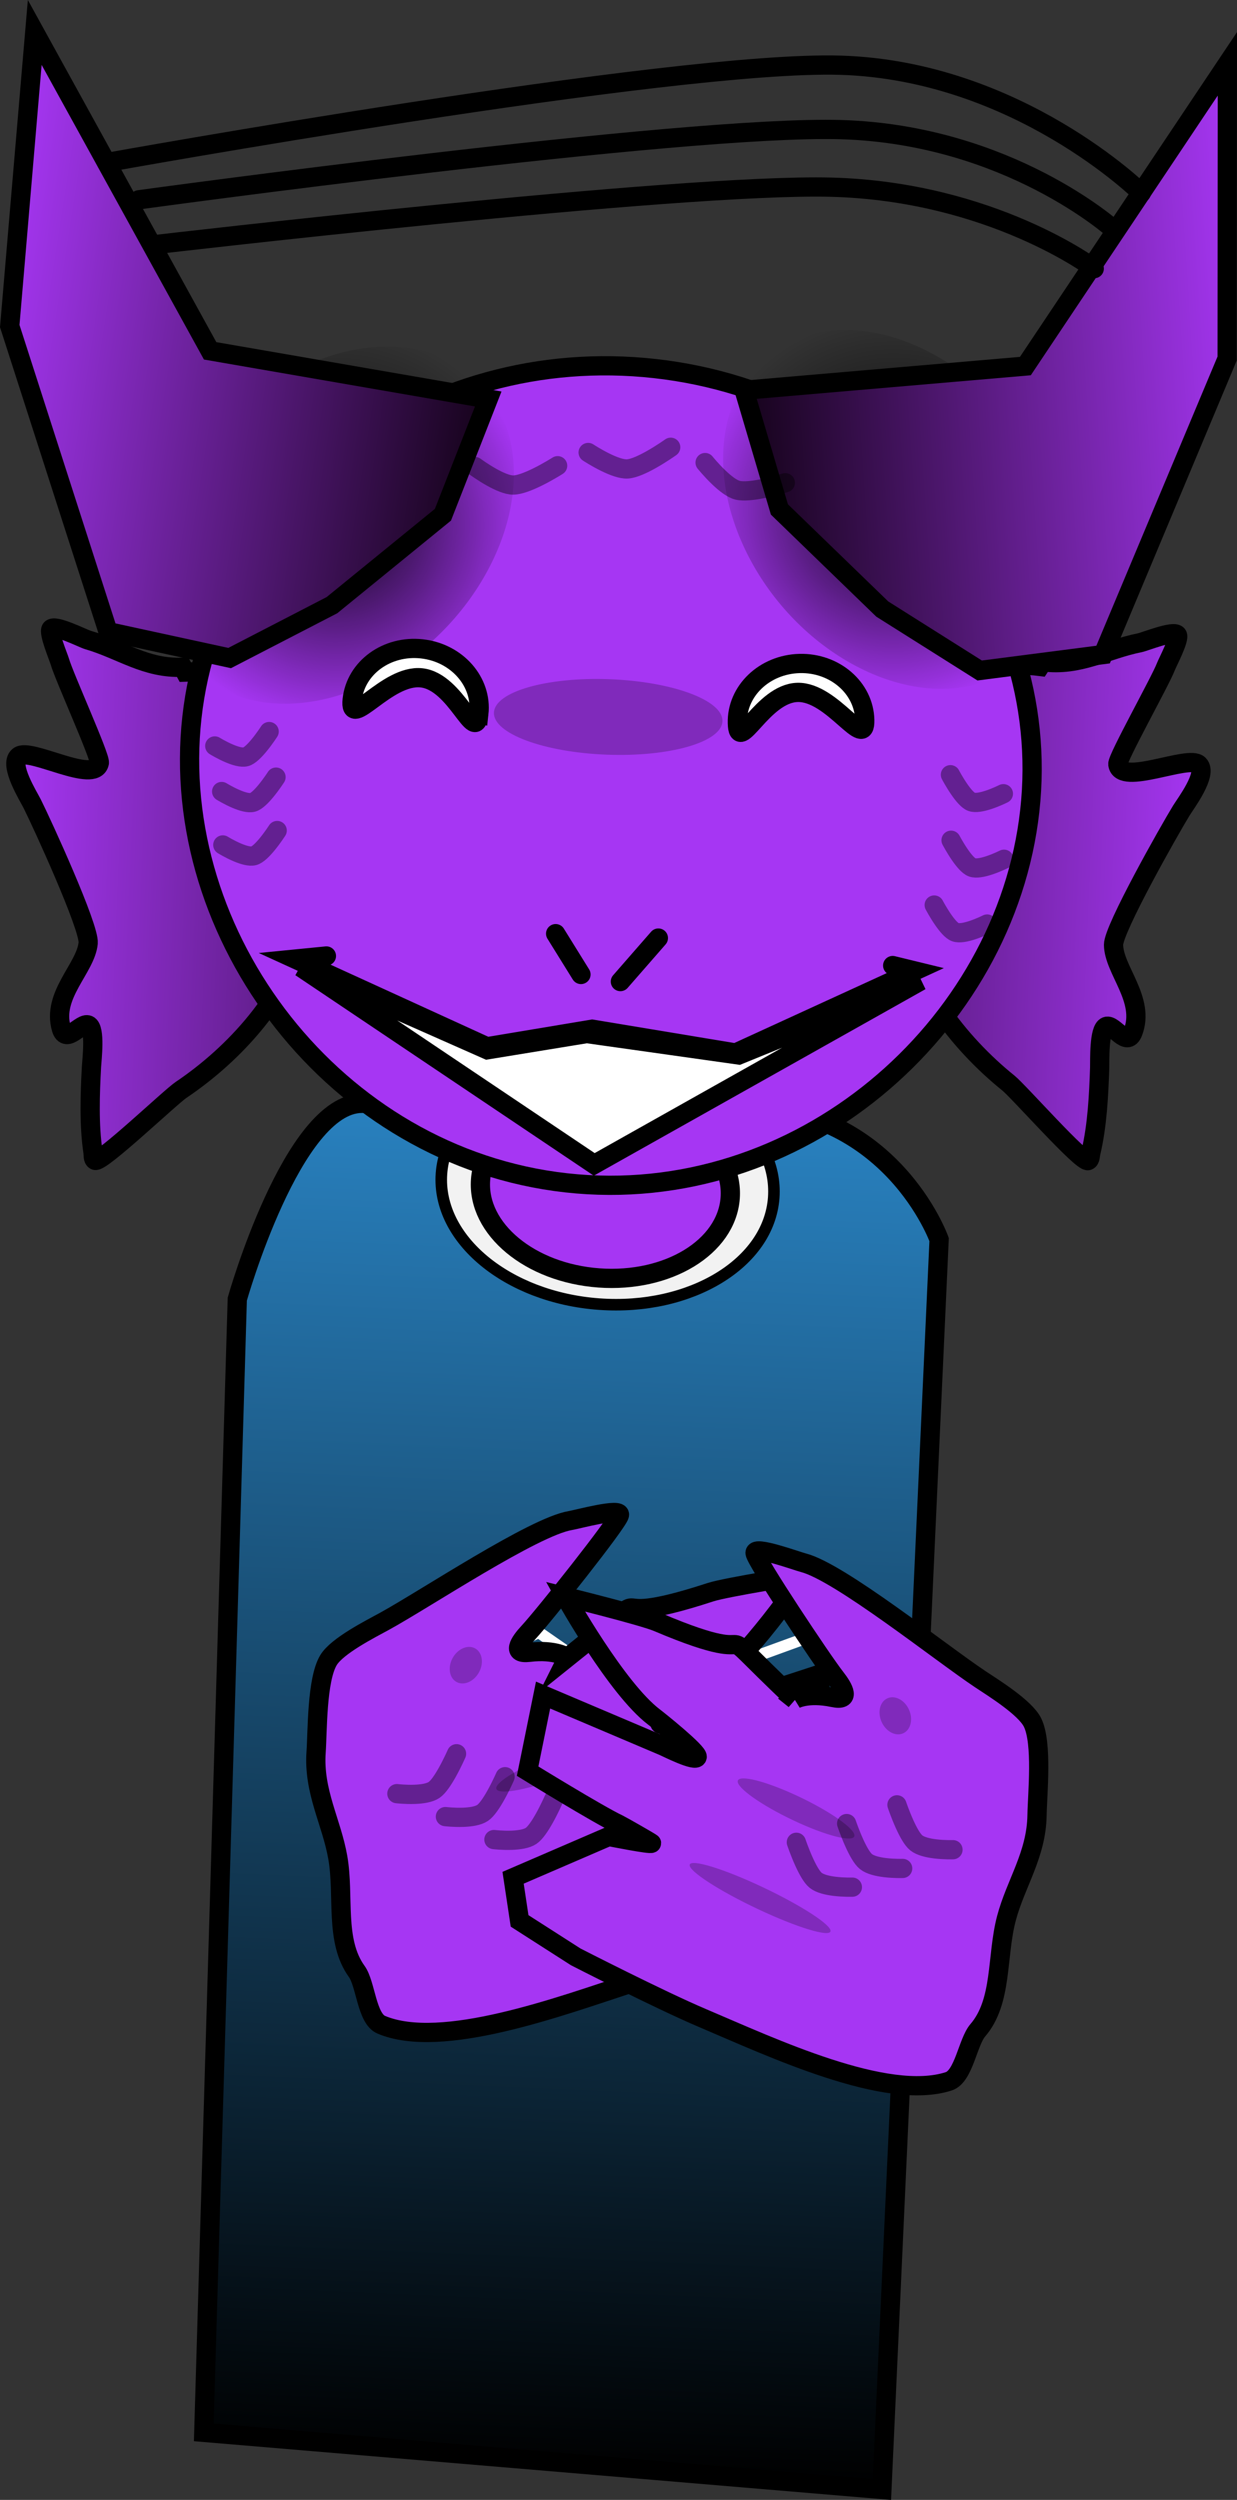 <svg version="1.1" xmlns="http://www.w3.org/2000/svg" xmlns:xlink="http://www.w3.org/1999/xlink" width="160.749" height="324.765" viewBox="0,0,160.749,324.765"><rect x="0" y="0" width="160.749" height="324.765" fill="#333333" stroke="none"/><defs><linearGradient x1="336.121" y1="169.603" x2="328.464" y2="348.283" gradientUnits="userSpaceOnUse" id="color-1"><stop offset="0" stop-color="#2982c1"/><stop offset="1" stop-color="#000000"/></linearGradient><linearGradient x1="414.09" y1="143.712" x2="374.655" y2="142.022" gradientUnits="userSpaceOnUse" id="color-2"><stop offset="0" stop-color="#a636f3"/><stop offset="1" stop-color="#581b7d"/></linearGradient><linearGradient x1="260.084" y1="142.607" x2="299.519" y2="144.296" gradientUnits="userSpaceOnUse" id="color-3"><stop offset="0" stop-color="#a636f3"/><stop offset="1" stop-color="#581b7d"/></linearGradient><radialGradient cx="302.399" cy="95.022" r="25.844" gradientUnits="userSpaceOnUse" id="color-4"><stop offset="0" stop-color="#000000" stop-opacity="0.925"/><stop offset="1" stop-color="#000000" stop-opacity="0"/></radialGradient><linearGradient x1="257.416" y1="68.791" x2="322.16" y2="78.79" gradientUnits="userSpaceOnUse" id="color-5"><stop offset="0" stop-color="#a636f3"/><stop offset="1" stop-color="#16031b"/></linearGradient><radialGradient cx="374.822" cy="92.976" r="25.356" gradientUnits="userSpaceOnUse" id="color-6"><stop offset="0" stop-color="#000000" stop-opacity="0.925"/><stop offset="1" stop-color="#000000" stop-opacity="0"/></radialGradient><linearGradient x1="420.814" y1="73.232" x2="355.452" y2="77.655" gradientUnits="userSpaceOnUse" id="color-7"><stop offset="0" stop-color="#a636f3"/><stop offset="1" stop-color="#16031b"/></linearGradient></defs><g transform="translate(-258.737,-26.796)"><g stroke-miterlimit="10"><path d="M285.22,342.788l4.352,-147.224c0,0 7.178,-25.414 16.194,-25.433c8.953,-0.019 30.158,0.332 48.695,0.293c20.105,-0.043 26.315,17.406 26.315,17.406l-7.435,162.378z" fill="url(#color-1)" stroke="#000000" stroke-width="2.5" stroke-linecap="butt"/><path d="M359.284,182.389c-0.617,8.501 -10.783,14.69 -22.706,13.824c-11.923,-0.866 -21.088,-8.459 -20.471,-16.959c0.617,-8.501 10.783,-14.69 22.706,-13.824c11.923,0.866 21.088,8.459 20.471,16.959z" fill="#f2f2f2" stroke="#000000" stroke-width="1.5" stroke-linecap="butt"/><path d="M353.626,182.427c-0.464,6.387 -8.101,11.037 -17.059,10.386c-8.958,-0.65 -15.844,-6.355 -15.38,-12.742c0.464,-6.387 8.101,-11.037 17.059,-10.386c8.958,0.65 15.844,6.355 15.38,12.742z" fill="#a636f3" stroke="#000000" stroke-width="2.5" stroke-linecap="butt"/><path d="M394.276,112.774c4.769,0.623 8.155,-1.595 12.565,-2.475c0.672,-0.134 4.416,-1.656 4.889,-1.027c0.365,0.485 -1.286,3.599 -1.492,4.146c-0.704,1.859 -6.326,11.875 -6.237,12.656c0.328,2.882 9.19,-1.255 10.517,0.05c1.215,1.195 -1.736,5.105 -2.276,5.987c-1.528,2.496 -8.813,15.361 -8.799,17.417c0.023,3.272 4.163,7.112 2.525,11.366c-0.804,2.088 -2.49,-1.105 -3.459,-0.76c-0.987,0.351 -0.841,4.499 -0.87,5.371c-0.116,3.555 -0.312,7.533 -1.143,11.026c-0.086,0.36 -0.051,0.912 -0.366,1.043c-0.786,0.326 -9.009,-8.995 -10.347,-10.074c-6.513,-5.25 -12.752,-13.263 -14.365,-22.565c-2.436,-14.052 2.932,-33.593 18.465,-31.566z" fill="url(#color-2)" stroke="#000000" stroke-width="2.5" stroke-linecap="round"/><path d="M282.812,114.104c15.65,-0.69 19.326,19.238 15.697,33.03c-2.402,9.129 -9.305,16.58 -16.243,21.253c-1.425,0.96 -10.416,9.544 -11.171,9.152c-0.303,-0.157 -0.221,-0.705 -0.275,-1.071c-0.529,-3.551 -0.384,-7.531 -0.195,-11.083c0.046,-0.872 0.547,-4.992 -0.407,-5.426c-0.936,-0.426 -2.89,2.611 -3.511,0.462c-1.268,-4.379 3.186,-7.851 3.488,-11.109c0.19,-2.047 -5.967,-15.489 -7.277,-18.106c-0.463,-0.925 -3.069,-5.073 -1.755,-6.16c1.433,-1.187 9.91,3.694 10.483,0.85c0.155,-0.771 -4.589,-11.231 -5.132,-13.143c-0.159,-0.562 -1.537,-3.807 -1.132,-4.258c0.525,-0.586 4.125,1.251 4.783,1.442c4.319,1.254 7.503,3.753 12.307,3.54z" fill="url(#color-3)" stroke="#000000" stroke-width="2.5" stroke-linecap="round"/><path d="M392.558,132.123c-3.159,28.379 -30.169,51.684 -60.236,48.337c-30.067,-3.347 -51.805,-32.079 -48.646,-60.458c3.159,-28.379 30.094,-48.671 60.161,-45.325c30.067,3.347 51.88,29.066 48.721,57.445z" fill="#a636f3" stroke="#000000" stroke-width="2.5" stroke-linecap="butt"/><path d="M352.621,120.495c-0.102,2.707 -6.833,4.65 -15.033,4.341c-8.2,-0.31 -14.765,-2.755 -14.663,-5.462c0.102,-2.707 6.833,-4.65 15.033,-4.341c8.2,0.31 14.765,2.755 14.663,5.462z" fill-opacity="0.231" fill="#000000" stroke="none" stroke-width="0" stroke-linecap="butt"/><path d="M306.748,115.575c-12.537,5.938 -24.647,1.55 -27.048,-9.801c-2.402,-11.351 5.814,-25.366 18.351,-31.304c12.537,-5.938 24.647,-1.55 27.048,9.801c2.402,11.351 -5.814,25.366 -18.351,31.304z" fill="url(#color-4)" stroke="#000000" stroke-width="0" stroke-linecap="butt"/><path d="M316.298,93.665l-14.425,11.749l-13.294,6.87l-15.804,-3.434l-12.771,-39.697l3.247,-38.142l22.794,41.363l36.14,6.255z" fill="url(#color-5)" stroke="#000000" stroke-width="2.5" stroke-linecap="round"/><path d="M353.535,80.56c3.3,-10.894 15.506,-14.167 27.263,-7.31c11.757,6.857 18.612,21.247 15.311,32.141c-3.3,10.894 -15.506,14.167 -27.263,7.31c-11.757,-6.857 -18.612,-21.247 -15.311,-32.141z" fill="url(#color-6)" stroke="#000000" stroke-width="0" stroke-linecap="butt"/><path d="M355.441,77.494l36.543,-3.141l26.249,-39.261l-0.028,38.28l-16.12,38.459l-16.039,2.069l-12.658,-7.982l-13.367,-12.94z" fill="url(#color-7)" stroke="#000000" stroke-width="2.5" stroke-linecap="round"/><path d="M331.202,87.298c0,0 -1.238,0.791 -2.653,1.485c-1.097,0.538 -2.299,1.018 -3.113,1.026c-0.758,0.007 -1.826,-0.467 -2.779,-0.996c-1.192,-0.662 -2.204,-1.41 -2.204,-1.41" fill="none" stroke-opacity="0.404" stroke="#000000" stroke-width="2.5" stroke-linecap="round"/><path d="M360.789,89.51c0,0 -1.398,0.452 -2.942,0.765c-1.197,0.243 -2.482,0.403 -3.271,0.204c-0.735,-0.185 -1.648,-0.914 -2.436,-1.667c-0.985,-0.942 -1.775,-1.922 -1.775,-1.922" fill="none" stroke-opacity="0.404" stroke="#000000" stroke-width="2.5" stroke-linecap="round"/><path d="M345.896,84.9c0,0 -1.194,0.856 -2.57,1.625c-1.066,0.596 -2.241,1.139 -3.054,1.191c-0.756,0.048 -1.848,-0.369 -2.828,-0.846c-1.225,-0.597 -2.276,-1.29 -2.276,-1.29" fill="none" stroke-opacity="0.404" stroke="#000000" stroke-width="2.5" stroke-linecap="round"/><path d="M389.127,129.908c0,0 -0.934,0.472 -1.964,0.807c-0.798,0.26 -1.653,0.438 -2.174,0.251c-0.485,-0.174 -1.081,-0.89 -1.593,-1.631c-0.64,-0.927 -1.15,-1.895 -1.15,-1.895" fill="none" stroke-opacity="0.404" stroke="#000000" stroke-width="2.5" stroke-linecap="round"/><path d="M389.209,138.421c0,0 -0.934,0.472 -1.964,0.807c-0.798,0.26 -1.653,0.438 -2.174,0.251c-0.485,-0.174 -1.081,-0.89 -1.593,-1.631c-0.64,-0.927 -1.15,-1.895 -1.15,-1.895" fill="none" stroke-opacity="0.404" stroke="#000000" stroke-width="2.5" stroke-linecap="round"/><path d="M387.018,146.837c0,0 -0.934,0.472 -1.964,0.807c-0.798,0.26 -1.653,0.438 -2.174,0.251c-0.485,-0.174 -1.081,-0.89 -1.593,-1.631c-0.64,-0.927 -1.15,-1.895 -1.15,-1.895" fill="none" stroke-opacity="0.404" stroke="#000000" stroke-width="2.5" stroke-linecap="round"/><path d="M293.712,121.833c0,0 -0.591,0.921 -1.308,1.79c-0.574,0.695 -1.228,1.357 -1.726,1.489c-0.535,0.142 -1.372,-0.109 -2.144,-0.436c-0.997,-0.422 -1.887,-0.972 -1.887,-0.972" fill="none" stroke-opacity="0.404" stroke="#000000" stroke-width="2.5" stroke-linecap="round"/><path d="M294.606,127.752c0,0 -0.591,0.921 -1.308,1.79c-0.574,0.695 -1.228,1.357 -1.726,1.489c-0.535,0.142 -1.372,-0.109 -2.144,-0.436c-0.997,-0.422 -1.887,-0.972 -1.887,-0.972" fill="none" stroke-opacity="0.404" stroke="#000000" stroke-width="2.5" stroke-linecap="round"/><path d="M294.757,134.691c0,0 -0.591,0.921 -1.308,1.79c-0.574,0.695 -1.228,1.357 -1.726,1.489c-0.535,0.142 -1.372,-0.109 -2.144,-0.436c-0.997,-0.422 -1.887,-0.972 -1.887,-0.972" fill="none" stroke-opacity="0.404" stroke="#000000" stroke-width="2.5" stroke-linecap="round"/><path d="M334.235,153.391l-3.292,-5.303" fill="none" stroke="#000000" stroke-width="2.5" stroke-linecap="round"/><path d="M339.357,154.314l4.935,-5.654" fill="none" stroke="#000000" stroke-width="2.5" stroke-linecap="round"/><path d="M374.741,152.23l2.858,0.696l-23.271,10.665l-18.638,-3.093l-13.671,2.282l-24.925,-11.392l4.06,-0.4" fill="none" stroke="#000000" stroke-width="2.5" stroke-linecap="round"/><path d="M272.591,47.91c0,0 73.606,-13.281 95.331,-12.642c23.02,0.676 39.129,16.592 39.129,16.592" fill="none" stroke="#000000" stroke-width="2.5" stroke-linecap="round"/><path d="M276.785,52.75c0,0 70.871,-9.738 91.303,-9.113c21.722,0.665 35.394,12.989 35.394,12.989" fill="none" stroke="#000000" stroke-width="2.5" stroke-linecap="round"/><path d="M279.125,58.546c0,0 67.96,-7.941 87.594,-7.434c20.891,0.54 34.215,10.583 34.215,10.583" fill="none" stroke="#000000" stroke-width="2.5" stroke-linecap="round"/><path d="M304.964,242.949l24.304,-11.037l19.021,13.22l15.255,-5.549" fill="none" stroke="#ffffff" stroke-width="1.5" stroke-linecap="round"/><path d="M304.448,249.89l24.304,-11.037l19.021,13.22l15.255,-5.549" fill="none" stroke="#ffffff" stroke-width="1.5" stroke-linecap="round"/><path d="M303.62,256.492l24.304,-11.037l19.021,13.22l15.255,-5.549" fill="none" stroke="#ffffff" stroke-width="1.5" stroke-linecap="round"/><g><path d="M332.478,242.136c14.253,-11.397 1.64,-2.962 18.59,-8.497c2.026,-0.662 12.253,-2.275 12.253,-2.275c0,0 -7.644,11.33 -12.831,14.603c-0.666,0.42 -6.119,4.069 -6.022,4.682c0.113,0.714 4.015,-0.87 4.532,-1.039c1.947,-0.635 16.108,-5.26 16.108,-5.26l1.155,10.023c0,0 -9.707,4.881 -12.361,5.854c-0.366,0.134 -4.481,2.034 -4.485,2.091c-0.014,0.238 5.615,-0.394 5.615,-0.394l11.926,6.408l-1.321,5.511l-7.667,4.031c0,0 -11.277,4.611 -17.128,6.522c-9.277,3.03 -24.726,8.759 -32.562,5.434c-1.896,-0.804 -2.015,-5.301 -3.184,-6.92c-2.9,-4.017 -1.584,-9.76 -2.464,-14.808c-0.806,-4.623 -3.181,-8.542 -2.817,-13.7c0.187,-2.655 0.071,-9.392 1.612,-11.94c1.13,-1.868 5.467,-4.049 7.274,-5.04c5.347,-2.933 19.389,-12.292 24.147,-13.088c0.976,-0.163 6.599,-1.708 6.388,-0.723c-0.22,1.032 -9.883,13.173 -11.8,15.228c-1.215,1.303 -2.256,2.892 0.095,2.608c3.457,-0.418 4.947,0.689 4.947,0.689z" fill="#a636f3" stroke="#000000" stroke-width="2.5" stroke-linecap="round"/><path d="M338.946,253.305c0.098,0.876 -3.34,2.89 -7.68,4.499c-4.34,1.609 -7.938,2.204 -8.036,1.328c-0.098,-0.876 3.34,-2.89 7.68,-4.499c4.34,-1.609 7.938,-2.204 8.036,-1.328z" fill-opacity="0.231" fill="#000000" stroke="none" stroke-width="0" stroke-linecap="butt"/><path d="M344.24,264.692c0.09,0.803 -4.085,3.029 -9.326,4.972c-5.241,1.943 -9.562,2.868 -9.652,2.065c-0.09,-0.803 4.085,-3.029 9.326,-4.972c5.241,-1.943 9.562,-2.868 9.652,-2.065z" fill-opacity="0.231" fill="#000000" stroke="none" stroke-width="0" stroke-linecap="butt"/><path d="M321.345,242.351c0.139,1.241 -0.677,2.591 -1.823,3.016c-1.146,0.425 -2.189,-0.236 -2.328,-1.477c-0.139,-1.241 0.677,-2.591 1.823,-3.016c1.146,-0.425 2.189,0.236 2.328,1.477z" fill-opacity="0.231" fill="#000000" stroke="none" stroke-width="0" stroke-linecap="butt"/><path d="M318.065,254.626c0,0 -0.523,1.2 -1.199,2.407c-0.54,0.965 -1.178,1.936 -1.725,2.301c-0.587,0.393 -1.582,0.533 -2.517,0.567c-1.206,0.044 -2.312,-0.09 -2.312,-0.09" fill="none" stroke-opacity="0.404" stroke="#000000" stroke-width="2.5" stroke-linecap="round"/><path d="M324.371,257.608c0,0 -0.523,1.2 -1.199,2.407c-0.54,0.965 -1.178,1.936 -1.725,2.301c-0.587,0.393 -1.582,0.533 -2.517,0.567c-1.206,0.044 -2.312,-0.09 -2.312,-0.09" fill="none" stroke-opacity="0.404" stroke="#000000" stroke-width="2.5" stroke-linecap="round"/><path d="M330.676,260.591c0,0 -0.523,1.2 -1.199,2.407c-0.54,0.965 -1.178,1.936 -1.725,2.301c-0.587,0.393 -1.582,0.533 -2.517,0.567c-1.206,0.044 -2.312,-0.09 -2.312,-0.09" fill="none" stroke-opacity="0.404" stroke="#000000" stroke-width="2.5" stroke-linecap="round"/></g><path d="M322.062,163.177l12.927,-2.11l19.741,2.784l23.664,-9.643l-42.438,23.854l-38.138,-25.612z" fill="#ffffff" stroke="#000000" stroke-width="2.5" stroke-linecap="round"/><path d="M320.964,119.504c-0.461,4.141 -2.901,-4.143 -7.446,-4.648c-4.545,-0.506 -9.473,6.957 -9.012,2.816c0.461,-4.141 4.519,-7.088 9.064,-6.582c4.545,0.506 7.856,4.273 7.395,8.414z" fill="#ffffff" stroke="#000000" stroke-width="2.5" stroke-linecap="butt"/><path d="M354.558,120.74c-0.105,-4.165 3.516,-7.635 8.087,-7.75c4.572,-0.115 8.363,3.168 8.468,7.333c0.105,4.165 -4.167,-3.692 -8.738,-3.577c-4.572,0.115 -7.712,8.16 -7.817,3.994z" fill="#ffffff" stroke="#000000" stroke-width="2.5" stroke-linecap="butt"/><g><path d="M362.006,247.587c0,0 1.579,-0.975 4.987,-0.263c2.318,0.484 1.417,-1.188 0.318,-2.59c-1.734,-2.211 -10.323,-15.135 -10.454,-16.181c-0.125,-1 5.345,1.02 6.303,1.266c4.673,1.2 17.863,11.726 22.939,15.106c1.716,1.143 5.851,3.686 6.816,5.644c1.317,2.671 0.625,9.373 0.585,12.034c-0.078,5.171 -2.78,8.872 -3.978,13.409c-1.309,4.954 -0.49,10.789 -3.722,14.543c-1.303,1.514 -1.807,5.983 -3.764,6.622c-8.091,2.642 -22.994,-4.388 -31.977,-8.2c-5.666,-2.404 -16.507,-7.963 -16.507,-7.963l-7.294,-4.672l-0.844,-5.604l12.431,-5.364c0,0 5.555,1.111 5.561,0.873c0.001,-0.058 -3.936,-2.302 -4.289,-2.467c-2.562,-1.197 -11.815,-6.89 -11.815,-6.89l2.008,-9.887c0,0 13.713,5.82 15.599,6.619c0.501,0.212 4.253,2.125 4.427,1.423c0.149,-0.603 -4.972,-4.705 -5.6,-5.18c-4.889,-3.705 -11.535,-15.648 -11.535,-15.648c0,0 10.051,2.482 12.013,3.315c16.415,6.966 4.569,-2.518 17.795,10.057z" fill="#a636f3" stroke="#000000" stroke-width="2.5" stroke-linecap="round"/><path d="M362.5,260.172c4.186,1.974 7.44,4.276 7.267,5.14c-0.173,0.864 -3.707,-0.036 -7.893,-2.011c-4.186,-1.974 -7.44,-4.276 -7.267,-5.14c0.173,-0.864 3.707,0.036 7.893,2.011z" fill-opacity="0.231" fill="#000000" stroke="none" stroke-width="0" stroke-linecap="butt"/><path d="M357.798,271.937c5.055,2.384 9.025,4.959 8.866,5.751c-0.159,0.792 -4.385,-0.499 -9.44,-2.883c-5.055,-2.384 -9.025,-4.959 -8.866,-5.751c0.158,-0.792 4.385,0.499 9.44,2.883z" fill-opacity="0.231" fill="#000000" stroke="none" stroke-width="0" stroke-linecap="butt"/><path d="M375.526,247.482c1.106,0.522 1.804,1.937 1.559,3.161c-0.245,1.224 -1.34,1.794 -2.446,1.272c-1.106,-0.522 -1.804,-1.937 -1.559,-3.161c0.245,-1.224 1.34,-1.794 2.446,-1.272z" fill-opacity="0.231" fill="#000000" stroke="none" stroke-width="0" stroke-linecap="butt"/><path d="M382.578,267.093c0,0 -1.113,0.039 -2.311,-0.108c-0.929,-0.114 -1.908,-0.339 -2.459,-0.78c-0.513,-0.411 -1.066,-1.432 -1.522,-2.44c-0.57,-1.261 -0.988,-2.501 -0.988,-2.501" fill="none" stroke-opacity="0.404" stroke="#000000" stroke-width="2.5" stroke-linecap="round"/><path d="M376.04,269.525c0,0 -1.113,0.039 -2.311,-0.108c-0.929,-0.114 -1.908,-0.339 -2.459,-0.78c-0.513,-0.411 -1.066,-1.432 -1.522,-2.44c-0.57,-1.261 -0.988,-2.501 -0.988,-2.501" fill="none" stroke-opacity="0.404" stroke="#000000" stroke-width="2.5" stroke-linecap="round"/><path d="M369.503,271.958c0,0 -1.113,0.039 -2.311,-0.108c-0.929,-0.114 -1.908,-0.339 -2.459,-0.78c-0.513,-0.411 -1.066,-1.432 -1.522,-2.44c-0.57,-1.261 -0.988,-2.501 -0.988,-2.501" fill="none" stroke-opacity="0.404" stroke="#000000" stroke-width="2.5" stroke-linecap="round"/></g></g></g></svg>